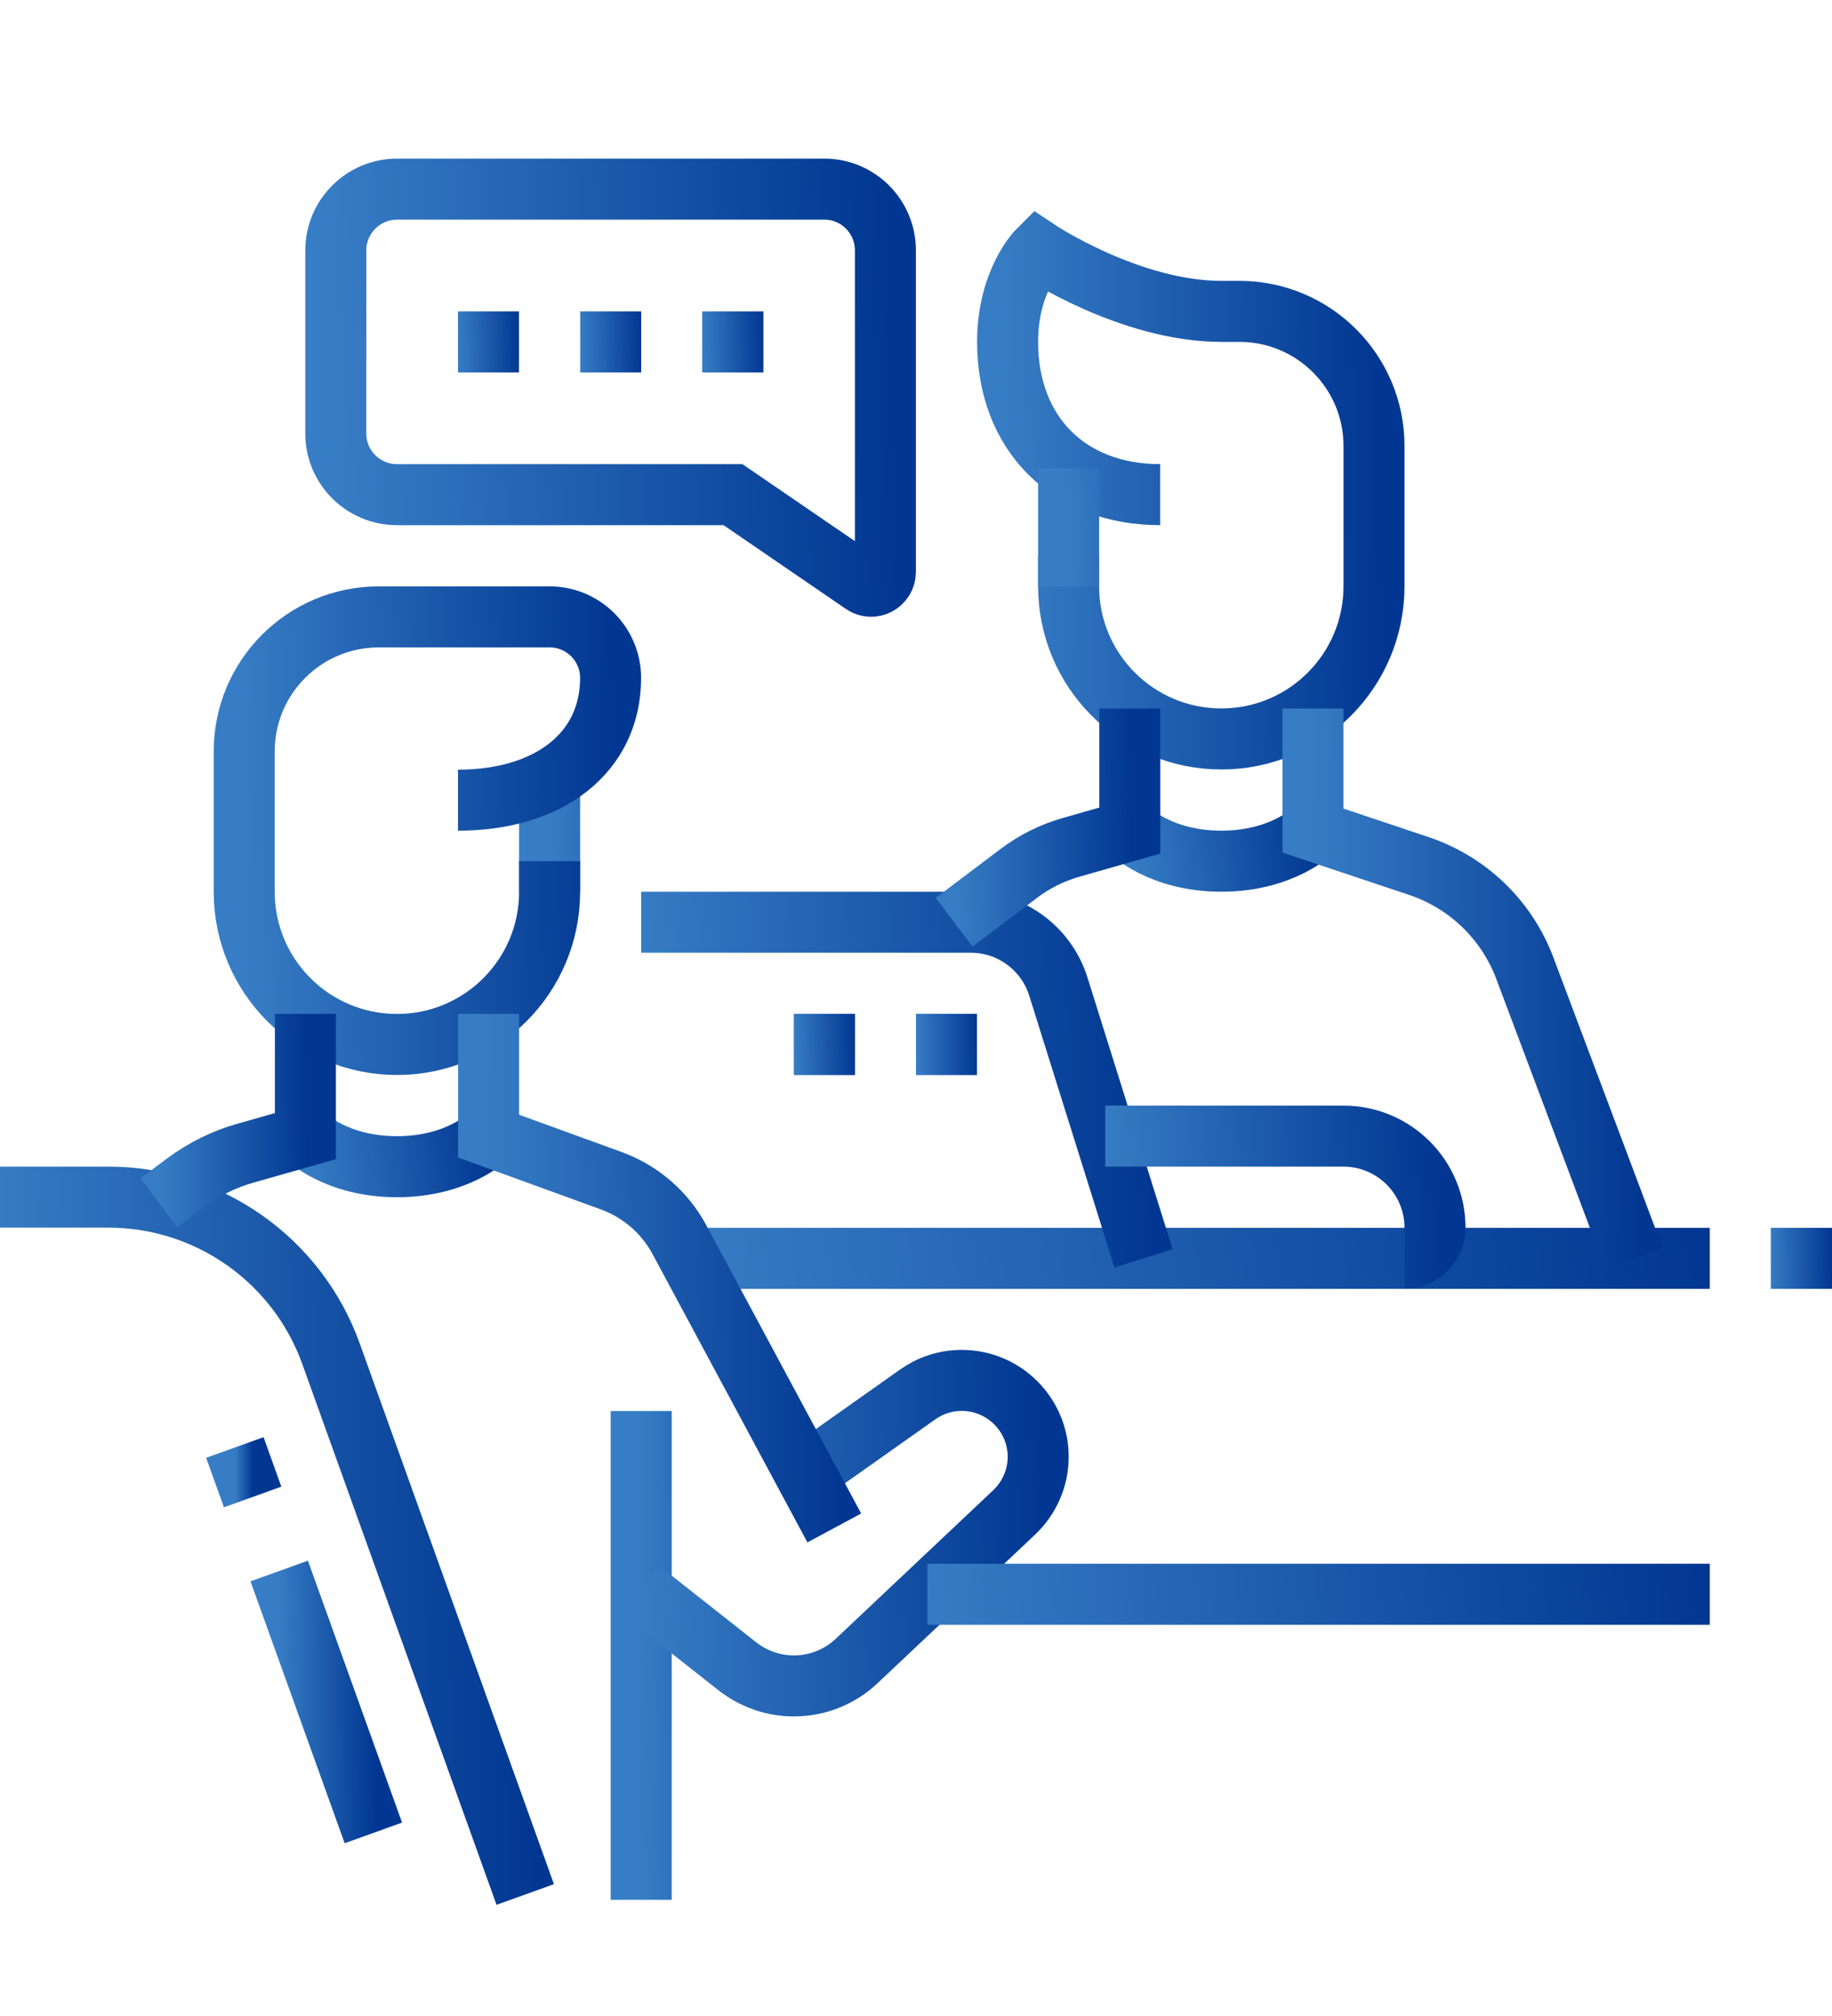 <?xml version="1.0" encoding="UTF-8" standalone="no"?><svg width="10" height="11" viewBox="0 0 10 11" fill="none" xmlns="http://www.w3.org/2000/svg">
<g clip-path="url(#clip0_243_164)">
<path d="M5.833 3.032V3.199C5.833 3.659 6.206 4.032 6.667 4.032C7.127 4.032 7.5 3.659 7.5 3.199V2.433C7.5 2.028 7.171 1.699 6.766 1.699H6.667C6.167 1.699 5.667 1.366 5.667 1.366C5.667 1.366 5.5 1.532 5.5 1.866C5.5 2.366 5.833 2.699 6.333 2.699" stroke="url(#paint0_linear_243_164)" stroke-width="0.333" stroke-miterlimit="10"/>
<path d="M5.833 3.199V2.556" stroke="url(#paint1_linear_243_164)" stroke-width="0.333" stroke-miterlimit="10"/>
<path d="M6.167 4.532C6.167 4.532 6.333 4.699 6.667 4.699C7 4.699 7.167 4.532 7.167 4.532" stroke="url(#paint2_linear_243_164)" stroke-width="0.333" stroke-miterlimit="10"/>
<path d="M3 4.866V4.253" stroke="url(#paint3_linear_243_164)" stroke-width="0.333" stroke-miterlimit="10"/>
<path d="M2.667 6.199C2.667 6.199 2.5 6.366 2.167 6.366C1.833 6.366 1.667 6.199 1.667 6.199" stroke="url(#paint4_linear_243_164)" stroke-width="0.333" stroke-miterlimit="10"/>
<path d="M10 6.866H9.666" stroke="url(#paint5_linear_243_164)" stroke-width="0.333" stroke-miterlimit="10"/>
<path d="M9.333 6.866H3.763" stroke="url(#paint6_linear_243_164)" stroke-width="0.333" stroke-miterlimit="10"/>
<path d="M3 4.699V4.866C3 5.326 2.627 5.699 2.167 5.699C1.706 5.699 1.333 5.326 1.333 4.866V4.1C1.333 3.694 1.662 3.366 2.068 3.366H2.167H3C3.184 3.366 3.333 3.515 3.333 3.699C3.333 4.105 3 4.366 2.5 4.366" stroke="url(#paint7_linear_243_164)" stroke-width="0.333" stroke-miterlimit="10"/>
<path d="M3.5 7.699V10.366" stroke="url(#paint8_linear_243_164)" stroke-width="0.333" stroke-miterlimit="10"/>
<path d="M4.396 8.042L5.01 7.608C5.078 7.56 5.16 7.532 5.25 7.532C5.48 7.532 5.667 7.719 5.667 7.949C5.667 8.068 5.616 8.176 5.536 8.252L4.676 9.063C4.587 9.147 4.466 9.199 4.333 9.199C4.215 9.199 4.107 9.157 4.021 9.089L3.5 8.678" stroke="url(#paint9_linear_243_164)" stroke-width="0.333" stroke-miterlimit="10"/>
<path d="M4.554 8.337L3.707 6.761C3.627 6.614 3.496 6.501 3.338 6.443L2.667 6.199V5.532" stroke="url(#paint10_linear_243_164)" stroke-width="0.333" stroke-miterlimit="10"/>
<path d="M2.867 10.337L1.807 7.387C1.623 6.874 1.136 6.532 0.592 6.532H0" stroke="url(#paint11_linear_243_164)" stroke-width="0.333" stroke-miterlimit="10"/>
<path d="M1.379 8.168L1.282 7.898" stroke="url(#paint12_linear_243_164)" stroke-width="0.333" stroke-miterlimit="10"/>
<path d="M2.038 10.001L1.524 8.572" stroke="url(#paint13_linear_243_164)" stroke-width="0.333" stroke-miterlimit="10"/>
<path d="M0.867 6.562L1.012 6.454C1.112 6.38 1.224 6.324 1.344 6.291L1.667 6.199V5.532" stroke="url(#paint14_linear_243_164)" stroke-width="0.333" stroke-miterlimit="10"/>
<path d="M5.062 8.699H9.333" stroke="url(#paint15_linear_243_164)" stroke-width="0.333" stroke-miterlimit="10"/>
<path d="M8.919 6.866L8.323 5.282C8.224 5.019 8.011 4.814 7.744 4.725L7.167 4.532V3.866" stroke="url(#paint16_linear_243_164)" stroke-width="0.333" stroke-miterlimit="10"/>
<path d="M6.242 6.866L5.777 5.383C5.711 5.174 5.518 5.032 5.3 5.032H3.5" stroke="url(#paint17_linear_243_164)" stroke-width="0.333" stroke-miterlimit="10"/>
<path d="M6.167 3.866V4.532L5.841 4.625C5.742 4.654 5.649 4.7 5.566 4.762L5.208 5.032" stroke="url(#paint18_linear_243_164)" stroke-width="0.333" stroke-miterlimit="10"/>
<path d="M5.333 5.532H5V5.866H5.333V5.532Z" fill="url(#paint19_linear_243_164)"/>
<path d="M4.667 5.532H4.333V5.866H4.667V5.532Z" fill="url(#paint20_linear_243_164)"/>
<path d="M6.033 6.199H7.333C7.609 6.199 7.833 6.423 7.833 6.699C7.833 6.791 7.759 6.866 7.667 6.866" stroke="url(#paint21_linear_243_164)" stroke-width="0.333" stroke-miterlimit="10"/>
<path d="M4.711 3.185L4.001 2.699H2.167C1.983 2.699 1.833 2.55 1.833 2.366V1.366C1.833 1.182 1.983 1.032 2.167 1.032H4.5C4.684 1.032 4.833 1.182 4.833 1.366V3.12C4.833 3.183 4.763 3.221 4.711 3.185Z" stroke="url(#paint22_linear_243_164)" stroke-width="0.333" stroke-miterlimit="10"/>
<path d="M4.167 1.699H3.833V2.032H4.167V1.699Z" fill="url(#paint23_linear_243_164)"/>
<path d="M3.5 1.699H3.167V2.032H3.5V1.699Z" fill="url(#paint24_linear_243_164)"/>
<path d="M2.833 1.699H2.5V2.032H2.833V1.699Z" fill="url(#paint25_linear_243_164)"/>
</g>
<defs>
<linearGradient id="paint0_linear_243_164" x1="5.5" y1="4.032" x2="7.546" y2="3.997" gradientUnits="userSpaceOnUse">
<stop stop-color="#377DC5"/>
<stop offset="1" stop-color="#013792"/>
</linearGradient>
<linearGradient id="paint1_linear_243_164" x1="5.833" y1="3.199" x2="6.855" y2="3.162" gradientUnits="userSpaceOnUse">
<stop stop-color="#377DC5"/>
<stop offset="1" stop-color="#013792"/>
</linearGradient>
<linearGradient id="paint2_linear_243_164" x1="6.167" y1="4.699" x2="7.17" y2="4.56" gradientUnits="userSpaceOnUse">
<stop stop-color="#377DC5"/>
<stop offset="1" stop-color="#013792"/>
</linearGradient>
<linearGradient id="paint3_linear_243_164" x1="3" y1="4.866" x2="4.022" y2="4.827" gradientUnits="userSpaceOnUse">
<stop stop-color="#377DC5"/>
<stop offset="1" stop-color="#013792"/>
</linearGradient>
<linearGradient id="paint4_linear_243_164" x1="1.667" y1="6.366" x2="2.67" y2="6.226" gradientUnits="userSpaceOnUse">
<stop stop-color="#377DC5"/>
<stop offset="1" stop-color="#013792"/>
</linearGradient>
<linearGradient id="paint5_linear_243_164" x1="9.666" y1="7.866" x2="10.008" y2="7.863" gradientUnits="userSpaceOnUse">
<stop stop-color="#377DC5"/>
<stop offset="1" stop-color="#013792"/>
</linearGradient>
<linearGradient id="paint6_linear_243_164" x1="3.763" y1="7.866" x2="9.369" y2="7.144" gradientUnits="userSpaceOnUse">
<stop stop-color="#377DC5"/>
<stop offset="1" stop-color="#013792"/>
</linearGradient>
<linearGradient id="paint7_linear_243_164" x1="1.333" y1="5.699" x2="3.379" y2="5.658" gradientUnits="userSpaceOnUse">
<stop stop-color="#377DC5"/>
<stop offset="1" stop-color="#013792"/>
</linearGradient>
<linearGradient id="paint8_linear_243_164" x1="3.5" y1="10.366" x2="4.523" y2="10.357" gradientUnits="userSpaceOnUse">
<stop stop-color="#377DC5"/>
<stop offset="1" stop-color="#013792"/>
</linearGradient>
<linearGradient id="paint9_linear_243_164" x1="3.5" y1="9.199" x2="5.715" y2="9.132" gradientUnits="userSpaceOnUse">
<stop stop-color="#377DC5"/>
<stop offset="1" stop-color="#013792"/>
</linearGradient>
<linearGradient id="paint10_linear_243_164" x1="2.667" y1="8.337" x2="4.598" y2="8.307" gradientUnits="userSpaceOnUse">
<stop stop-color="#377DC5"/>
<stop offset="1" stop-color="#013792"/>
</linearGradient>
<linearGradient id="paint11_linear_243_164" x1="-1.0681e-08" y1="10.337" x2="2.933" y2="10.286" gradientUnits="userSpaceOnUse">
<stop stop-color="#377DC5"/>
<stop offset="1" stop-color="#013792"/>
</linearGradient>
<linearGradient id="paint12_linear_243_164" x1="1.282" y1="8.168" x2="1.382" y2="8.168" gradientUnits="userSpaceOnUse">
<stop stop-color="#377DC5"/>
<stop offset="1" stop-color="#013792"/>
</linearGradient>
<linearGradient id="paint13_linear_243_164" x1="1.524" y1="10.001" x2="2.05" y2="9.997" gradientUnits="userSpaceOnUse">
<stop stop-color="#377DC5"/>
<stop offset="1" stop-color="#013792"/>
</linearGradient>
<linearGradient id="paint14_linear_243_164" x1="0.867" y1="6.562" x2="1.685" y2="6.548" gradientUnits="userSpaceOnUse">
<stop stop-color="#377DC5"/>
<stop offset="1" stop-color="#013792"/>
</linearGradient>
<linearGradient id="paint15_linear_243_164" x1="5.062" y1="9.699" x2="9.39" y2="9.272" gradientUnits="userSpaceOnUse">
<stop stop-color="#377DC5"/>
<stop offset="1" stop-color="#013792"/>
</linearGradient>
<linearGradient id="paint16_linear_243_164" x1="7.167" y1="6.866" x2="8.959" y2="6.841" gradientUnits="userSpaceOnUse">
<stop stop-color="#377DC5"/>
<stop offset="1" stop-color="#013792"/>
</linearGradient>
<linearGradient id="paint17_linear_243_164" x1="3.5" y1="6.866" x2="6.302" y2="6.769" gradientUnits="userSpaceOnUse">
<stop stop-color="#377DC5"/>
<stop offset="1" stop-color="#013792"/>
</linearGradient>
<linearGradient id="paint18_linear_243_164" x1="5.208" y1="5.032" x2="6.189" y2="5.014" gradientUnits="userSpaceOnUse">
<stop stop-color="#377DC5"/>
<stop offset="1" stop-color="#013792"/>
</linearGradient>
<linearGradient id="paint19_linear_243_164" x1="5" y1="5.866" x2="5.341" y2="5.858" gradientUnits="userSpaceOnUse">
<stop stop-color="#377DC5"/>
<stop offset="1" stop-color="#013792"/>
</linearGradient>
<linearGradient id="paint20_linear_243_164" x1="4.333" y1="5.866" x2="4.674" y2="5.858" gradientUnits="userSpaceOnUse">
<stop stop-color="#377DC5"/>
<stop offset="1" stop-color="#013792"/>
</linearGradient>
<linearGradient id="paint21_linear_243_164" x1="6.033" y1="6.866" x2="7.868" y2="6.751" gradientUnits="userSpaceOnUse">
<stop stop-color="#377DC5"/>
<stop offset="1" stop-color="#013792"/>
</linearGradient>
<linearGradient id="paint22_linear_243_164" x1="1.833" y1="3.199" x2="4.9" y2="3.101" gradientUnits="userSpaceOnUse">
<stop stop-color="#377DC5"/>
<stop offset="1" stop-color="#013792"/>
</linearGradient>
<linearGradient id="paint23_linear_243_164" x1="3.833" y1="2.032" x2="4.174" y2="2.024" gradientUnits="userSpaceOnUse">
<stop stop-color="#377DC5"/>
<stop offset="1" stop-color="#013792"/>
</linearGradient>
<linearGradient id="paint24_linear_243_164" x1="3.167" y1="2.032" x2="3.507" y2="2.024" gradientUnits="userSpaceOnUse">
<stop stop-color="#377DC5"/>
<stop offset="1" stop-color="#013792"/>
</linearGradient>
<linearGradient id="paint25_linear_243_164" x1="2.5" y1="2.032" x2="2.841" y2="2.024" gradientUnits="userSpaceOnUse">
<stop stop-color="#377DC5"/>
<stop offset="1" stop-color="#013792"/>
</linearGradient>
<clipPath id="clip0_243_164">
<rect width="10" height="10" fill="white" transform="translate(0 0.532)"/>
</clipPath>
</defs>
</svg>
